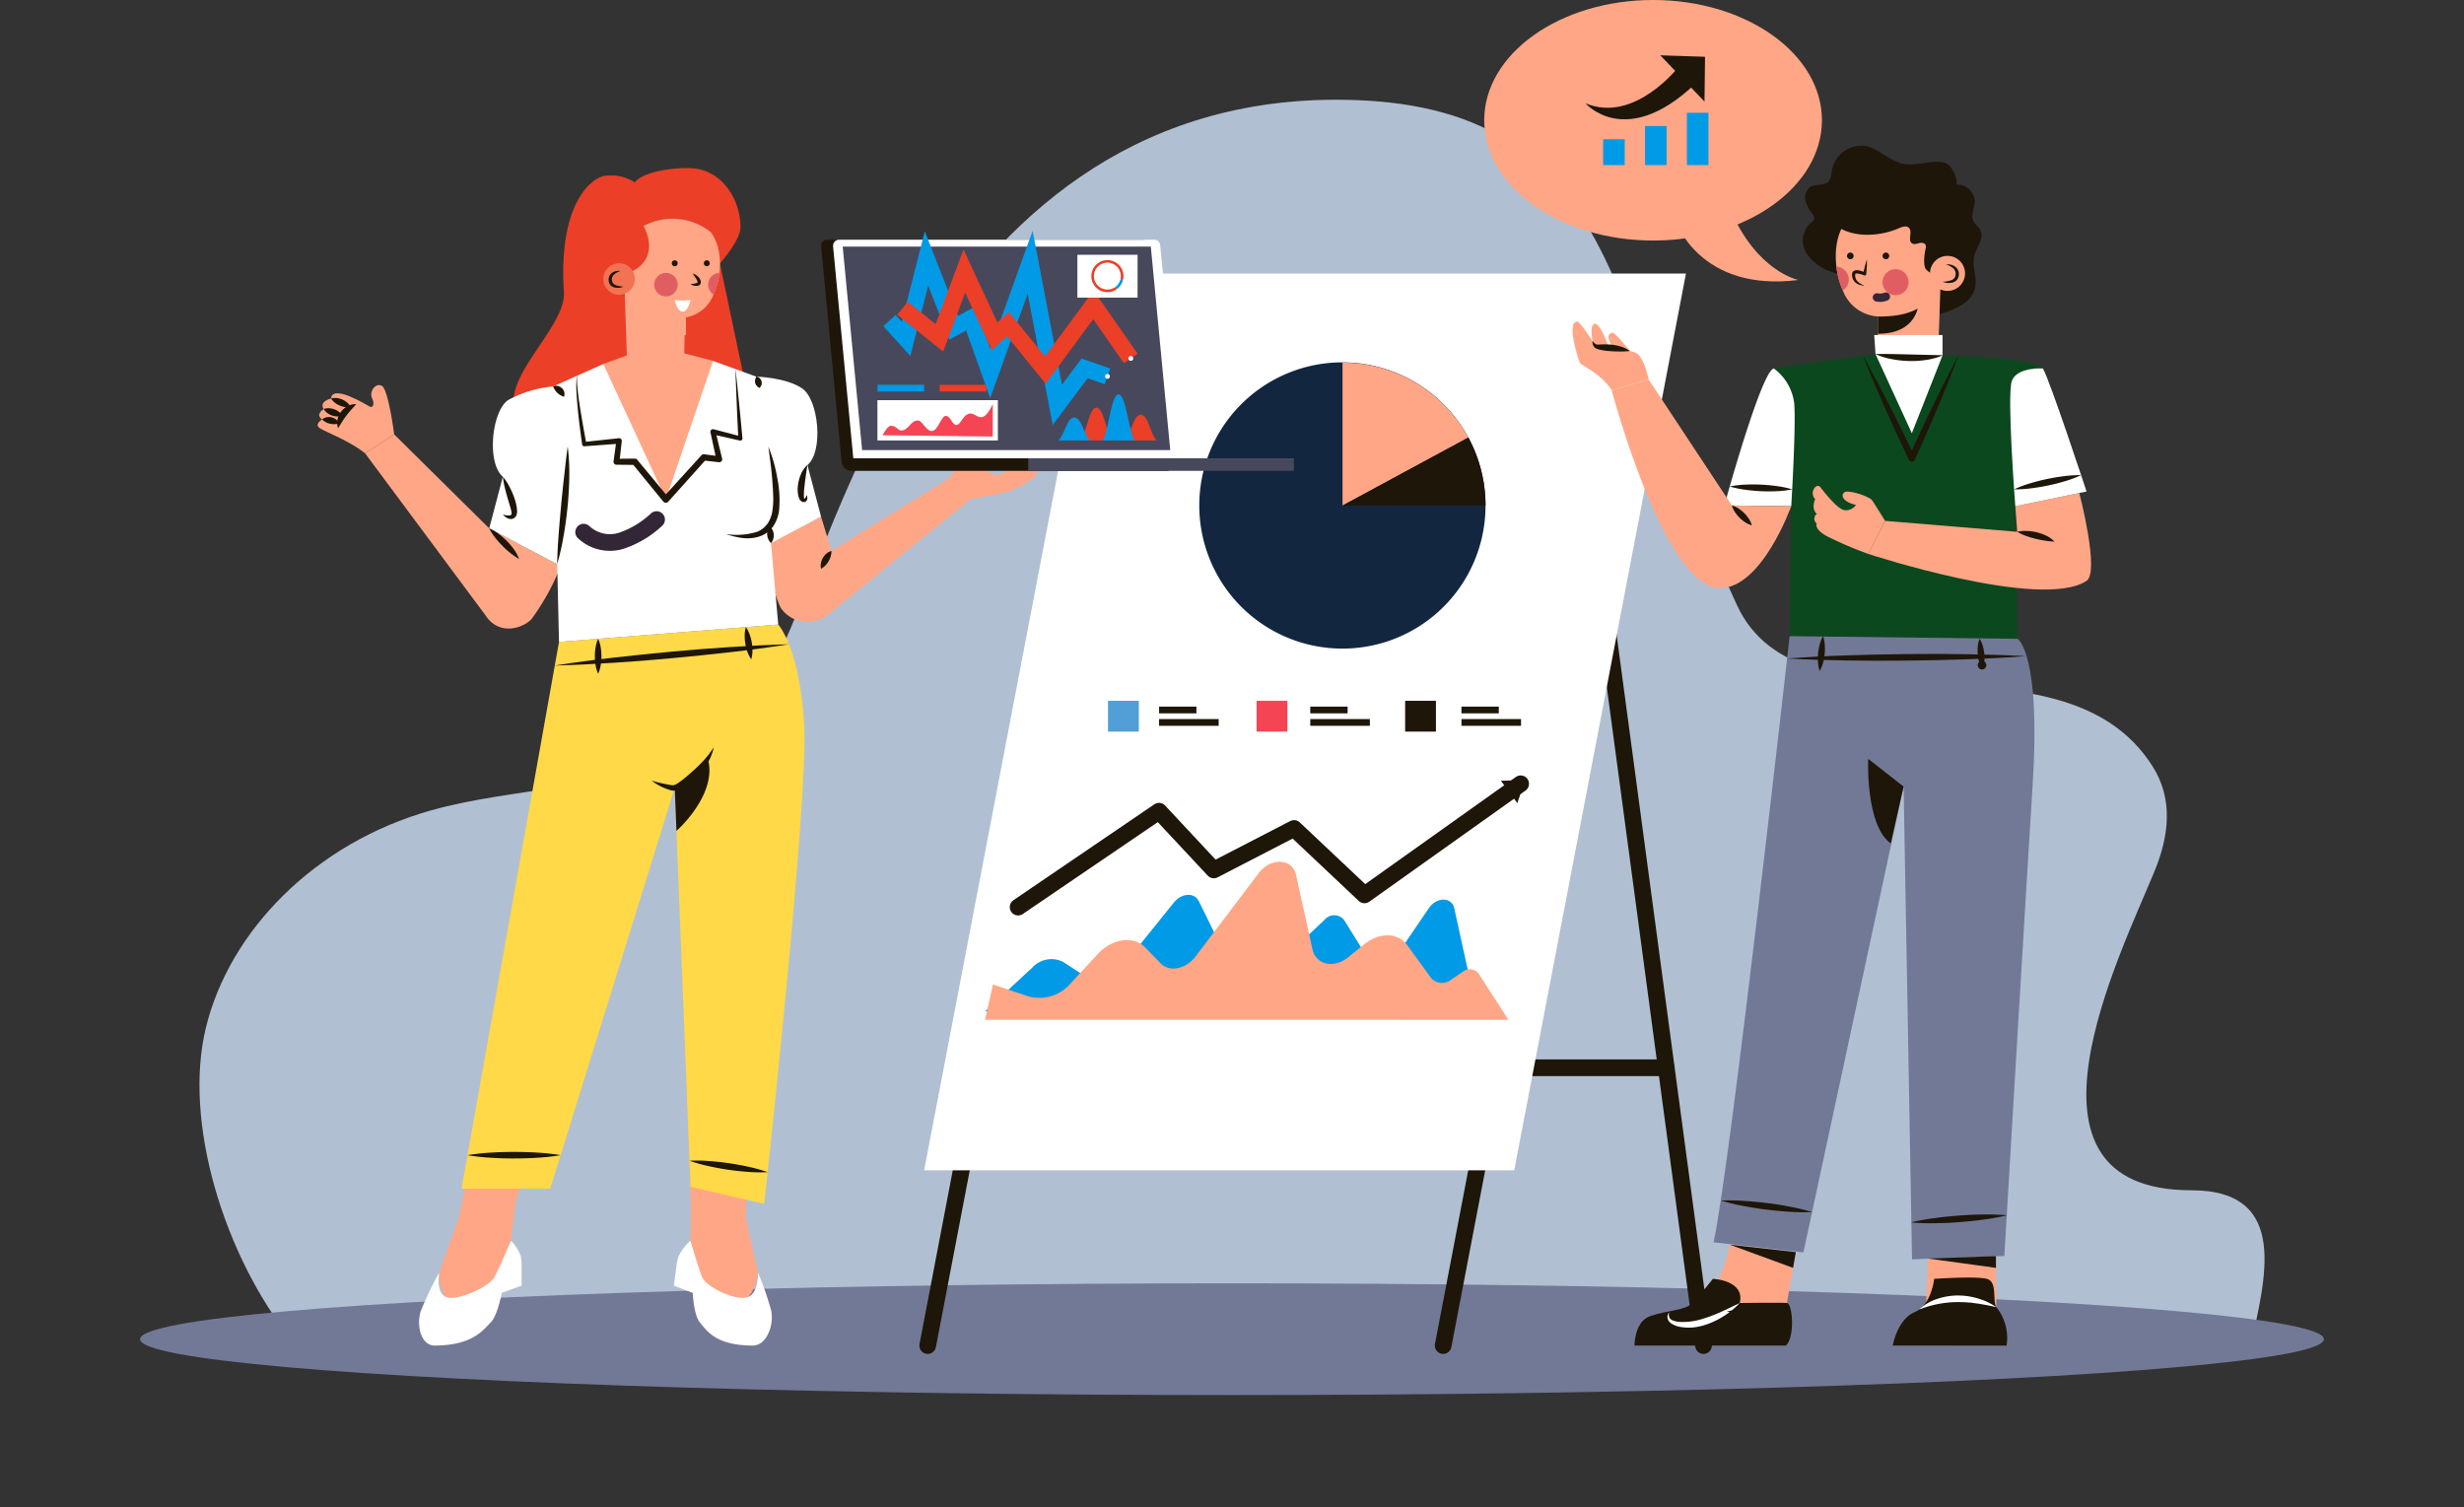 <svg xmlns="http://www.w3.org/2000/svg" width="295.5" height="180.757" viewBox="0 0 295.5 180.757">
  <rect x="0" y="0" width="295.5" height="180.757" fill="#333333" stroke="none"/>
  <g id="_12812894_5056140" data-name="12812894_5056140" transform="translate(0 -41.225)">
    <g id="BACKGROUND" transform="translate(0 221.982)">
      <path id="Trazado_697406" data-name="Trazado 697406" d="M295.5,500h0Z" transform="translate(0 -500)" fill="#ffadaa"/>
    </g>
    <g id="OBJECTS" transform="translate(16.797 41.225)">
      <path id="Trazado_696330" data-name="Trazado 696330" d="M299.6,202.367c-22.806,0-8.5-28.286-4.39-38.346,1.673-4.1,2.256-8.5-.25-12.469-10.946-17.346-42.1-2.563-49.87-19.375-15.27-33.043-12.435-60.593-48.049-60.593-49.725,0-61.309,58.1-67.318,67.2-2.713,4.107-6.021,8.125-10.822,10.8-8.692,4.849-20.369,4.4-30.4,7.22-14.015,3.937-24.175,14.5-27,25.987s2.275,27.51,10.173,37.431l235.052.766C308.332,213.351,311.588,202.367,299.6,202.367Z" transform="translate(-53.587 -59.623)" fill="#b0c0d2"/>
      <ellipse id="Elipse_7877" data-name="Elipse 7877" cx="130.953" cy="6.702" rx="130.953" ry="6.702" transform="translate(0 153.901)" fill="#727997"/>
      <g id="Grupo_958772" data-name="Grupo 958772" transform="translate(161.201)">
        <path id="Trazado_697407" data-name="Trazado 697407" d="M20.252,0C31.437,0,40.5,6.458,40.5,14.424S31.437,28.847,20.252,28.847,0,22.389,0,14.424,9.067,0,20.252,0Z" fill="#ffa686"/>
        <g id="Grupo_958771" data-name="Grupo 958771" transform="translate(12.144 6.633)">
          <g id="Grupo_958770" data-name="Grupo 958770">
            <path id="Trazado_696331" data-name="Trazado 696331" d="M508.011,60.835l-2.65-2.774,2.683.089,2.684.089-.033,2.685-.033,2.685Z" transform="translate(-496.39 -58.061)" fill="#1e1609"/>
            <path id="Trazado_696332" data-name="Trazado 696332" d="M493.8,61.438s-5.3,6.9-11.2,4.428c0,0,4.761,5.538,13.013-2.208Z" transform="translate(-482.593 -60.107)" fill="#1e1609"/>
          </g>
          <rect id="Rectángulo_342354" data-name="Rectángulo 342354" width="2.582" height="3.098" transform="translate(2.12 10.068)" fill="#019ae6"/>
          <rect id="Rectángulo_342355" data-name="Rectángulo 342355" width="2.582" height="4.684" transform="translate(7.142 8.481)" fill="#019ae6"/>
          <rect id="Rectángulo_342356" data-name="Rectángulo 342356" width="2.582" height="6.271" transform="translate(12.164 6.894)" fill="#019ae6"/>
        </g>
        <path id="Trazado_696333" data-name="Trazado 696333" d="M509.969,106.226s2.83,8.648,14.745,7.138c0,0-4.993-.971-8.178-8.5Z" transform="translate(-487.039 -79.79)" fill="#ffa686"/>
      </g>
      <g id="Grupo_958774" data-name="Grupo 958774" transform="translate(94.036 32.803)">
        <line id="Línea_203" data-name="Línea 203" x2="12.141" y2="90.544" transform="translate(81.322 38.021)" fill="none" stroke="#1e1609" stroke-linecap="round" stroke-linejoin="round" stroke-miterlimit="10" stroke-width="2"/>
        <line id="Línea_204" data-name="Línea 204" x1="18.592" y2="97.088" transform="translate(62.24 31.477)" fill="none" stroke="#1e1609" stroke-linecap="round" stroke-linejoin="round" stroke-miterlimit="10" stroke-width="2"/>
        <line id="Línea_205" data-name="Línea 205" x1="18.592" y2="97.088" transform="translate(0.424 31.477)" fill="none" stroke="#1e1609" stroke-linecap="round" stroke-linejoin="round" stroke-miterlimit="10" stroke-width="2"/>
        <line id="Línea_206" data-name="Línea 206" x2="27.154" transform="translate(61.841 95.245)" fill="none" stroke="#1e1609" stroke-linecap="round" stroke-linejoin="round" stroke-miterlimit="10" stroke-width="2"/>
        <path id="Trazado_696334" data-name="Trazado 696334" d="M352.063,232.027H281.3L301.9,124.482h70.761Z" transform="translate(-281.302 -124.482)" fill="#fff"/>
        <path id="Trazado_696335" data-name="Trazado 696335" d="M299.829,327.574l5.668-5.244a3.1,3.1,0,0,1,3.721-.667l2.526,1.647c1.351.881,3.388.321,4.688-1.29l6.043-7.493c.93-1.154,2.464-1.236,2.994-.161l5.522,11.208,9.528-8.949a1.511,1.511,0,0,1,2.366-.007l4.4,7.073,5.755-8.475c.943-1.389,2.759-1.381,3.065.013l2.706,12.344H299.829Z" transform="translate(-292.529 -239.093)" fill="#019ae6"/>
        <path id="Trazado_696336" data-name="Trazado 696336" d="M299.829,322.482l.955-4.236,4.365,1.465a4.963,4.963,0,0,0,5.018-1.678l3.165-3.422c1.749-1.89,4.308-2.25,5.711-.8l1.85,1.909c1.057,1.091,3.034.684,4.208-.865l7.521-9.925c1.475-1.947,4.061-1.842,4.507.182l1.961,8.9c.416,1.887,2.575,2.363,4.316.952l1.9-1.536c1.8-1.457,4.043-1.422,5.136.08l2.87,3.945a1.743,1.743,0,0,0,2.45.189l1.327-.891a1.345,1.345,0,0,1,1.948.2l3.552,5.533Z" transform="translate(-292.529 -232.985)" fill="#ffa686"/>
        <path id="Trazado_696337" data-name="Trazado 696337" d="M309.894,294.59l16.9-11.5,6.572,7.041,9.622-4.973,8.449,7.965L370.165,279.8" transform="translate(-298.629 -218.607)" fill="none" stroke="#1e1609" stroke-linecap="round" stroke-linejoin="round" stroke-miterlimit="10" stroke-width="2"/>
        <path id="Trazado_696338" data-name="Trazado 696338" d="M457.829,280.1l-.985-1.34,1.452-.035,1.452-.034-.467,1.375-.467,1.375Z" transform="translate(-387.68 -217.931)" fill="#1e1609"/>
        <g id="Grupo_958773" data-name="Grupo 958773" transform="translate(33.018 10.677)">
          <path id="Trazado_696339" data-name="Trazado 696339" d="M382.255,185.885a17.164,17.164,0,1,1,17.151-17.152A17.149,17.149,0,0,1,382.255,185.885Z" transform="translate(-365.103 -151.582)" fill="#12263f"/>
          <path id="Trazado_696340" data-name="Trazado 696340" d="M408.635,168.734V151.582a17.168,17.168,0,0,1,15.095,8.993Z" transform="translate(-391.483 -151.582)" fill="#ffa686"/>
          <path id="Trazado_696341" data-name="Trazado 696341" d="M425.786,182.565H408.634l15.095-8.159A17.1,17.1,0,0,1,425.786,182.565Z" transform="translate(-391.483 -165.413)" fill="#1e1609"/>
        </g>
        <rect id="Rectángulo_342357" data-name="Rectángulo 342357" width="3.694" height="3.694" transform="translate(22.05 51.242)" fill="#519fd6"/>
        <rect id="Rectángulo_342358" data-name="Rectángulo 342358" width="3.694" height="3.694" transform="translate(39.865 51.242)" fill="#f54555"/>
        <rect id="Rectángulo_342359" data-name="Rectángulo 342359" width="3.694" height="3.694" transform="translate(57.681 51.242)" fill="#1e1609"/>
        <rect id="Rectángulo_342360" data-name="Rectángulo 342360" width="4.477" height="0.81" transform="translate(28.173 51.937)" fill="#1e1609"/>
        <rect id="Rectángulo_342361" data-name="Rectángulo 342361" width="7.146" height="0.81" transform="translate(28.173 53.431)" fill="#1e1609"/>
        <rect id="Rectángulo_342362" data-name="Rectángulo 342362" width="4.477" height="0.81" transform="translate(46.304 51.937)" fill="#1e1609"/>
        <rect id="Rectángulo_342363" data-name="Rectángulo 342363" width="7.146" height="0.81" transform="translate(46.304 53.431)" fill="#1e1609"/>
        <rect id="Rectángulo_342364" data-name="Rectángulo 342364" width="4.477" height="0.81" transform="translate(64.434 51.937)" fill="#1e1609"/>
        <rect id="Rectángulo_342365" data-name="Rectángulo 342365" width="7.146" height="0.81" transform="translate(64.434 53.431)" fill="#1e1609"/>
      </g>
      <g id="Grupo_958793" data-name="Grupo 958793" transform="translate(171.796 17.457)">
        <path id="Trazado_696342" data-name="Trazado 696342" d="M586.526,423.85s-.1,2.415-.225,5.206c0,0,6.485.982,8.407.61l-.045-6.109Z" transform="translate(-543.891 -290.375)" fill="#ffa686"/>
        <path id="Trazado_696343" data-name="Trazado 696343" d="M521.749,420.086s-.3,2.856-3.108,7.476l9.953-.483,1.073-6.105Z" transform="translate(-502.89 -288.272)" fill="#ffa686"/>
        <path id="Trazado_696344" data-name="Trazado 696344" d="M490.071,142.483c-1.269.238.355,2.195.355,2.195l1.736,0S490.379,142.426,490.071,142.483Z" transform="translate(-485.283 -120.044)" fill="#ffa686"/>
        <path id="Trazado_696345" data-name="Trazado 696345" d="M559.757,167.249l.279,15.907-27.342-.317.194-15.59-8.021-.091s4.432-16.133,5.929-16.423,12.2-1.718,12.2-1.718l8.032.156s11.234.241,12.04,1.561S568.3,165.49,568.3,165.49Z" transform="translate(-506.662 -124.004)" fill="#0b481e"/>
        <path id="Trazado_696346" data-name="Trazado 696346" d="M532.888,169.892l-8.021-.091s4.432-16.133,5.929-16.423a6.1,6.1,0,0,1,2.451,4.219C533.472,160.313,532.888,169.892,532.888,169.892Z" transform="translate(-506.662 -126.646)" fill="#fff"/>
        <g id="Grupo_958775" data-name="Grupo 958775" transform="translate(18.847 40.641)">
          <path id="Trazado_696347" data-name="Trazado 696347" d="M526.5,188.924a11.64,11.64,0,0,1,1.887-.22c.627-.029,1.253-.031,1.877,0s1.247.087,1.869.173a11.468,11.468,0,0,1,1.859.393,11.51,11.51,0,0,1-1.887.221c-.627.028-1.253.031-1.877,0s-1.247-.087-1.869-.174A11.683,11.683,0,0,1,526.5,188.924Z" transform="translate(-526.497 -188.682)" fill="#1e1609"/>
        </g>
        <path id="Trazado_696348" data-name="Trazado 696348" d="M560.908,106.351c1.81.247,6.122-.863,7.495-2.132a3.336,3.336,0,0,0,.952-1.35c.448-1.34-.387-2.856-.01-4.22.269-.973,1.138-1.9.766-2.838-.2-.506-.723-.809-.922-1.316-.283-.721.182-1.518.194-2.3a2.139,2.139,0,0,0-2.156-2,3.264,3.264,0,0,0-1.122-2.461,2.282,2.282,0,0,0-1.187-.262c-1.442,0-2.9.545-4.3.2-1.554-.378-2.761-1.781-4.328-2.091a3.625,3.625,0,0,0-4.056,2.991,2.562,2.562,0,0,1-.338,1.221c-.531.669-1.632.269-2.316.759a1.587,1.587,0,0,0-.483,1.612,4.325,4.325,0,0,0,.818,1.561.9.9,0,0,1,.209.441c.027.352-.324.58-.584.8a2.859,2.859,0,0,0-.325,3.488,5.58,5.58,0,0,0,2.9,2.18,13.119,13.119,0,0,0,3.436.835c.664.069,1.366.006,2.028.1a9.424,9.424,0,0,1,4.568,1.5C562.919,103.658,561.094,105.366,560.908,106.351Z" transform="translate(-521.151 -85.532)" fill="#1e1609"/>
        <path id="Trazado_696349" data-name="Trazado 696349" d="M579.237,119.326l-.4,11.744-3.406,5.888-3.807-6.126V119.326Z" transform="translate(-534.997 -106.011)" fill="#ffa686"/>
        <path id="Trazado_696350" data-name="Trazado 696350" d="M571.623,137.4v-3.528h4.844S576.341,137.4,571.623,137.4Z" transform="translate(-534.997 -114.829)" fill="#1e1609"/>
        <path id="Trazado_696351" data-name="Trazado 696351" d="M558.782,109.249a10.953,10.953,0,0,0,.073,1.26,9.491,9.491,0,0,0,.775,2.867,4.8,4.8,0,0,0,4.4,3.117c3.535,0,7.555-1.013,7.555-7.244a6.431,6.431,0,0,0-6.4-6.458C561.649,102.791,558.782,104.811,558.782,109.249Z" transform="translate(-527.215 -95.991)" fill="#ffa686"/>
        <path id="Trazado_696352" data-name="Trazado 696352" d="M561.121,101.506a9.614,9.614,0,0,0,4.381-.8c.363-.151.825-.3,1.12-.04.517.464-.188,1.556.418,1.9.389.22.879-.186,1.307-.054.469.145.325.535.23,1.005s-.217,1.757.1,2.127c.837.963,2.54.926,2.879.4,1.4-2.186.786-6.78-.666-8.973-1.408-2.126-4.242-2.972-6.8-2.773a8.417,8.417,0,0,0-6.247,3.22C556.133,99.992,558.6,101.316,561.121,101.506Z" transform="translate(-526.304 -90.821)" fill="#1e1609"/>
        <path id="Trazado_696353" data-name="Trazado 696353" d="M587.465,121.219a2.1,2.1,0,1,0,2.1-2.1A2.1,2.1,0,0,0,587.465,121.219Z" transform="translate(-544.597 -105.888)" fill="#ffa686"/>
        <path id="Trazado_696354" data-name="Trazado 696354" d="M573.021,118.512a.4.4,0,1,0,.4-.4A.4.4,0,0,0,573.021,118.512Z" transform="translate(-535.844 -105.278)" fill="#1e1609"/>
        <path id="Trazado_696355" data-name="Trazado 696355" d="M562.194,118.512a.4.4,0,1,0,.4-.4A.4.4,0,0,0,562.194,118.512Z" transform="translate(-529.283 -105.278)" fill="#1e1609"/>
        <path id="Trazado_696356" data-name="Trazado 696356" d="M573.021,124.707a1.561,1.561,0,1,0,1.561-1.561A1.56,1.56,0,0,0,573.021,124.707Z" transform="translate(-535.844 -108.326)" fill="#e05e61"/>
        <path id="Trazado_696357" data-name="Trazado 696357" d="M558.966,122.38a9.491,9.491,0,0,0,.775,2.867,1.559,1.559,0,0,0-.775-2.867Z" transform="translate(-527.326 -107.862)" fill="#e05e61"/>
        <path id="Trazado_696358" data-name="Trazado 696358" d="M572.377,131.5a1.958,1.958,0,0,1-1.073.1" transform="translate(-534.803 -113.388)" fill="none" stroke="#332737" stroke-linecap="round" stroke-linejoin="round" stroke-miterlimit="10" stroke-width="1"/>
        <g id="Grupo_958776" data-name="Grupo 958776" transform="translate(44.373 14.247)">
          <path id="Trazado_696359" data-name="Trazado 696359" d="M591.692,121.7a1.6,1.6,0,0,1,1.085.247,1.107,1.107,0,0,1,.449,1.1.98.98,0,0,1-.288.573,1.072,1.072,0,0,1-.551.273,1.935,1.935,0,0,1-1.1-.116,3.62,3.62,0,0,0,1.018-.18.737.737,0,0,0,.535-.611.873.873,0,0,0-.253-.8A2.431,2.431,0,0,0,591.692,121.7Z" transform="translate(-591.285 -121.691)" fill="#1e1609"/>
        </g>
        <g id="Grupo_958777" data-name="Grupo 958777" transform="translate(33.516 13.637)">
          <path id="Trazado_696360" data-name="Trazado 696360" d="M565.246,123.3a1.692,1.692,0,0,1-.91-.226,1.178,1.178,0,0,1-.579-.815,1.236,1.236,0,0,1-.026-.257.432.432,0,0,1,.011-.148.378.378,0,0,1,.067-.171.486.486,0,0,1,.3-.205.982.982,0,0,1,.286-.02,2.707,2.707,0,0,1,.929.294l-.249.134a13.64,13.64,0,0,1,.436-1.736,13.629,13.629,0,0,1-.087,1.788.169.169,0,0,1-.186.151.18.18,0,0,1-.042-.009l-.022-.008a3.019,3.019,0,0,0-.807-.22c-.128-.014-.233.014-.236.043a.711.711,0,0,0-.02.311,1.018,1.018,0,0,0,.11.367,1.272,1.272,0,0,0,.256.31A2.346,2.346,0,0,0,565.246,123.3Z" transform="translate(-563.729 -120.145)" fill="#1e1609"/>
        </g>
        <path id="Trazado_696361" data-name="Trazado 696361" d="M512.1,171.951l-7.116-.082-9.972-15.094-4.447,1.258s6.267,23.751,12.988,23.751C508.6,181.784,512.1,171.951,512.1,171.951Z" transform="translate(-485.878 -128.705)" fill="#ffa686"/>
        <path id="Trazado_696362" data-name="Trazado 696362" d="M593.968,191.279l-7.676,1.582.234,3.076-15.847-1.312-2.026,3.96s20.736,6.816,26.184,3.234C596.449,200.759,593.968,191.279,593.968,191.279Z" transform="translate(-533.197 -149.615)" fill="#ffa686"/>
        <path id="Trazado_696363" data-name="Trazado 696363" d="M486.47,142.974c-.646-.556-5.033-.941-5.033-.941s-1.849-2.983-2.239-2.939c-1.275.144.1,4.342.333,4.933.131.327,2.513,1.269,3.823,3.291l4.447-1.258S487.308,143.695,486.47,142.974Z" transform="translate(-478.663 -117.991)" fill="#ffa686"/>
        <path id="Trazado_696364" data-name="Trazado 696364" d="M486.649,142.951s-1.158-3.467-1.886-3.18c-.753.3.045,3.21.045,3.21Z" transform="translate(-482.164 -118.391)" fill="#ffa686"/>
        <g id="Grupo_958778" data-name="Grupo 958778" transform="translate(2.385 23.445)">
          <path id="Trazado_696365" data-name="Trazado 696365" d="M484.726,145.038a1.313,1.313,0,0,0,.433.387c.1.058.1.027.188.034l.274-.009a9.614,9.614,0,0,1,1.214.006,5.865,5.865,0,0,1,1.228.222,3.711,3.711,0,0,1,1.148.551,9.708,9.708,0,0,1-1.241.061c-.4,0-.8-.017-1.2-.049a7.955,7.955,0,0,1-1.221-.178,2.376,2.376,0,0,1-.328-.105.718.718,0,0,1-.336-.259A.962.962,0,0,1,484.726,145.038Z" transform="translate(-484.717 -145.038)" fill="#1e1609"/>
        </g>
        <path id="Trazado_696366" data-name="Trazado 696366" d="M560.432,193.314s-1.251-2.026-1.568-2.475-2.843-1.311-3.328-.94-.1,1.177,1.4,1.494a1.43,1.43,0,0,1-1.5.611c-.89-.294-2.371-2.234-2.794-2.756s-1.362.63-.6,1.458c0,0-.528,1.119.2,1.768a.723.723,0,0,0-.011,1.16s-.38.6,1.147,1.48a45.187,45.187,0,0,0,5.041,2.161Z" transform="translate(-522.949 -148.304)" fill="#ffa686"/>
        <g id="Grupo_958779" data-name="Grupo 958779" transform="translate(19.11 43.164)">
          <path id="Trazado_696367" data-name="Trazado 696367" d="M527.165,195.085a2.841,2.841,0,0,1,.816.377,4.222,4.222,0,0,1,.659.535,4.138,4.138,0,0,1,.539.656,2.8,2.8,0,0,1,.38.815,2.819,2.819,0,0,1-.818-.377,4.133,4.133,0,0,1-.658-.536,4.23,4.23,0,0,1-.538-.656A2.855,2.855,0,0,1,527.165,195.085Z" transform="translate(-527.165 -195.085)" fill="#1e1609"/>
        </g>
        <g id="Grupo_958780" data-name="Grupo 958780" transform="translate(53.33 46.213)">
          <path id="Trazado_696368" data-name="Trazado 696368" d="M614.017,202.933a4.128,4.128,0,0,1,1.2-.105,6.06,6.06,0,0,1,1.164.168,5.518,5.518,0,0,1,1.114.4,3.261,3.261,0,0,1,.984.711,9.792,9.792,0,0,1-1.173-.121c-.375-.061-.746-.132-1.113-.224a11.173,11.173,0,0,1-1.095-.327A6.05,6.05,0,0,1,614.017,202.933Z" transform="translate(-614.017 -202.823)" fill="#1e1609"/>
        </g>
        <path id="Trazado_696369" data-name="Trazado 696369" d="M530.709,234.86s-7.122,63.673-9.119,72.689l10.773,1.208L544.377,252.9l1.011,56.693,11.071-.4s2.879-48.581,3.382-56.271c1.048-16.044-1.79-17.745-1.79-17.745Z" transform="translate(-504.677 -176.025)" fill="#727997"/>
        <path id="Trazado_696370" data-name="Trazado 696370" d="M497.521,438.477s-.045-2.835,1.857-3.526,4.208-.652,5.1-1.578,2.444-2.9,2.444-2.9,3.882.165,3.217,2.9c0,0,4.995-.072,5.661,0s1,3.992-.111,5.1C515.684,438.477,499.535,438.474,497.521,438.477Z" transform="translate(-490.091 -294.566)" fill="#1e1609"/>
        <path id="Trazado_696371" data-name="Trazado 696371" d="M576.115,438.239s.549-3.123,2.612-4,2.355-4,2.355-4,5.027-.348,6.327,0,.641,2.646,1.126,3.384a5.915,5.915,0,0,1,1.233,4.621Z" transform="translate(-537.719 -294.328)" fill="#1e1609"/>
        <g id="Grupo_958781" data-name="Grupo 958781" transform="translate(41.559 137.905)">
          <path id="Trazado_696372" data-name="Trazado 696372" d="M584.142,437.234a5.539,5.539,0,0,1,2.116-1.258,7.833,7.833,0,0,1,2.455-.431,8.416,8.416,0,0,1,2.461.349,8.632,8.632,0,0,1,1.157.429,10.372,10.372,0,0,1,1.068.607c-.411-.06-.8-.165-1.188-.239l-.586-.1-.289-.057-.293-.036c-.2-.022-.389-.047-.58-.079s-.388-.028-.581-.043a5,5,0,0,0-.579-.03c-.193,0-.386-.015-.579-.011A12.8,12.8,0,0,0,584.142,437.234Z" transform="translate(-584.142 -435.545)" fill="#fff"/>
        </g>
        <g id="Grupo_958782" data-name="Grupo 958782" transform="translate(11.381 138.807)">
          <path id="Trazado_696373" data-name="Trazado 696373" d="M516.211,437.835a9.331,9.331,0,0,1-2,1.626,9.7,9.7,0,0,1-2.377,1.073,7.235,7.235,0,0,1-1.309.242,5.693,5.693,0,0,1-1.337-.06,2.758,2.758,0,0,1-1.284-.5.96.96,0,0,1-.354-.642.919.919,0,0,1,.21-.635.938.938,0,0,0,0,.592.7.7,0,0,0,.36.367,2.878,2.878,0,0,0,1.126.209,7.57,7.57,0,0,0,2.369-.328,17.685,17.685,0,0,0,2.306-.857C514.685,438.58,515.438,438.211,516.211,437.835Z" transform="translate(-507.548 -437.835)" fill="#fff"/>
        </g>
        <g id="Grupo_958783" data-name="Grupo 958783" transform="translate(18.497 139.438)">
          <path id="Trazado_696374" data-name="Trazado 696374" d="M525.609,439.828a12.272,12.272,0,0,1,1.93-.306c.643-.058,1.287-.088,1.93-.088s1.287.029,1.93.086a12.134,12.134,0,0,1,1.93.307,12.142,12.142,0,0,1-1.93.307c-.643.057-1.287.089-1.93.086s-1.287-.03-1.93-.087A12.273,12.273,0,0,1,525.609,439.828Z" transform="translate(-525.609 -439.435)" fill="#1e1609"/>
        </g>
        <path id="Trazado_696375" data-name="Trazado 696375" d="M526.53,420.086l7.586,2.778.332-1.89Z" transform="translate(-507.67 -288.272)" fill="#1e1609"/>
        <path id="Trazado_696376" data-name="Trazado 696376" d="M586.873,423.85l8.147,1.118-.01-1.411Z" transform="translate(-544.238 -290.375)" fill="#1e1609"/>
        <g id="Grupo_958784" data-name="Grupo 958784" transform="translate(40.575 128.191)">
          <path id="Trazado_696377" data-name="Trazado 696377" d="M581.644,411.842a26.918,26.918,0,0,1,2.857-.519c.955-.134,1.914-.222,2.873-.3s1.921-.119,2.886-.128a26.5,26.5,0,0,1,2.9.093,26.6,26.6,0,0,1-2.857.521c-.955.134-1.914.222-2.873.3s-1.921.118-2.886.126A26.884,26.884,0,0,1,581.644,411.842Z" transform="translate(-581.644 -410.89)" fill="#1e1609"/>
        </g>
        <g id="Grupo_958785" data-name="Grupo 958785" transform="translate(17.785 126.497)">
          <path id="Trazado_696378" data-name="Trazado 696378" d="M523.8,406.614a24.617,24.617,0,0,1,2.773.041c.92.053,1.833.151,2.746.258s1.82.254,2.724.431a24.289,24.289,0,0,1,2.7.65,24.363,24.363,0,0,1-2.773-.04c-.92-.053-1.833-.151-2.746-.26s-1.82-.255-2.724-.432A24.538,24.538,0,0,1,523.8,406.614Z" transform="translate(-523.801 -406.591)" fill="#1e1609"/>
        </g>
        <path id="Trazado_696379" data-name="Trazado 696379" d="M572.875,275.534l-4.246-3.323s-.366,7.9,2.7,10.144Z" transform="translate(-533.174 -198.66)" fill="#1e1609"/>
        <g id="Grupo_958786" data-name="Grupo 958786" transform="translate(25.72 60.968)">
          <path id="Trazado_696380" data-name="Trazado 696380" d="M543.943,240.823q3.58-.264,7.161-.377c2.387-.087,4.775-.127,7.163-.158s4.776-.024,7.165.015,4.778.107,7.167.236q-3.58.265-7.161.378c-2.387.086-4.775.127-7.163.157s-4.776.023-7.165-.017S546.333,240.952,543.943,240.823Z" transform="translate(-543.943 -240.274)" fill="#1e1609"/>
        </g>
        <g id="Grupo_958787" data-name="Grupo 958787" transform="translate(29.417 58.834)">
          <path id="Trazado_696381" data-name="Trazado 696381" d="M553.951,234.856a4.139,4.139,0,0,1,.206,1.074,6.51,6.51,0,0,1-.016,1.053,6.331,6.331,0,0,1-.185,1.037,4.059,4.059,0,0,1-.409,1.015,4.061,4.061,0,0,1-.207-1.075,6.388,6.388,0,0,1,.017-1.053,6.473,6.473,0,0,1,.186-1.037A4.125,4.125,0,0,1,553.951,234.856Z" transform="translate(-553.325 -234.856)" fill="#1e1609"/>
        </g>
        <g id="Grupo_958788" data-name="Grupo 958788" transform="translate(48.573 59.152)">
          <path id="Trazado_696382" data-name="Trazado 696382" d="M602.188,235.665a3.3,3.3,0,0,1,.392.89,5.02,5.02,0,0,1,.17.91,4.913,4.913,0,0,1,0,.926.513.513,0,1,1-.617.057,4.913,4.913,0,0,1-.169-.91,4.981,4.981,0,0,1,0-.926A3.266,3.266,0,0,1,602.188,235.665Z" transform="translate(-601.944 -235.665)" fill="#1e1609"/>
        </g>
        <path id="Trazado_696383" data-name="Trazado 696383" d="M621.027,168.12l-8.544,1.76s-1.023-13.277-.42-15,3.73-1.516,3.73-1.516C616.6,154.682,621.027,168.12,621.027,168.12Z" transform="translate(-559.388 -126.634)" fill="#fff"/>
        <g id="Grupo_958789" data-name="Grupo 958789" transform="translate(34.844 25.232)">
          <path id="Trazado_696384" data-name="Trazado 696384" d="M567.1,149.6c.568.983,1.089,1.987,1.635,2.98.529,1,1.054,2,1.565,3.014,1.031,2.015,2.02,4.05,3,6.089l-.714.007c.934-2.042,1.876-4.082,2.86-6.1.487-1.012.989-2.018,1.494-3.022.523-1,1.021-2,1.566-2.989-.383,1.059-.811,2.1-1.215,3.148-.422,1.042-.847,2.082-1.286,3.116-.87,2.072-1.782,4.124-2.7,6.174a.394.394,0,0,1-.715.007c-.967-2.046-1.927-4.095-2.845-6.164-.463-1.032-.913-2.072-1.359-3.113C567.957,151.692,567.5,150.655,567.1,149.6Z" transform="translate(-567.098 -149.573)" fill="#1e1609"/>
        </g>
        <g id="Grupo_958791" data-name="Grupo 958791" transform="translate(36.175 22.723)">
          <path id="Trazado_696385" data-name="Trazado 696385" d="M570.635,145.492l-.158-2.288h8.191v2.448Z" transform="translate(-570.477 -143.204)" fill="#fff"/>
          <path id="Trazado_696386" data-name="Trazado 696386" d="M570.878,149.012l4.357,9.486,3.676-9.326Z" transform="translate(-570.72 -146.724)" fill="#fff"/>
          <g id="Grupo_958790" data-name="Grupo 958790" transform="translate(0.158 2.27)">
            <path id="Trazado_696387" data-name="Trazado 696387" d="M570.878,148.984c.691-.027,1.36-.019,2.028-.006l1.992.043,1.988.05c.667.023,1.331.016,2.024.072a7.873,7.873,0,0,1-1.985.542,11.354,11.354,0,0,1-2.048.123,12.353,12.353,0,0,1-2.036-.221A8.385,8.385,0,0,1,570.878,148.984Z" transform="translate(-570.878 -148.966)" fill="#1e1609"/>
          </g>
        </g>
        <g id="Grupo_958792" data-name="Grupo 958792" transform="translate(52.95 39.524)">
          <path id="Trazado_696388" data-name="Trazado 696388" d="M613.054,187.551a13.853,13.853,0,0,1,1.946-.725q.987-.3,1.992-.511c.669-.144,1.346-.255,2.027-.34a13.7,13.7,0,0,1,2.073-.124,13.689,13.689,0,0,1-1.946.726c-.658.2-1.321.37-1.992.509s-1.346.254-2.028.339A13.807,13.807,0,0,1,613.054,187.551Z" transform="translate(-613.054 -185.848)" fill="#1e1609"/>
        </g>
      </g>
      <g id="Grupo_958818" data-name="Grupo 958818" transform="translate(21.298 20.164)">
        <path id="Trazado_696389" data-name="Trazado 696389" d="M181.064,103.832s2.466-2.736,2.466-4.348c0-3.461-2.286-6.687-5.464-7.033-1.937-.21-6.117.235-7.2,1.661a5.317,5.317,0,0,0-3.784-.755c-1.828.529-5.375,3.776-4.728,13.894.3,4.757-9.6,11.738-4.647,15.874l26.811-2.9Z" transform="translate(-132.823 -92.403)" fill="#eb3f27"/>
        <path id="Trazado_696390" data-name="Trazado 696390" d="M125.561,195.131,111.124,175.71l3.487-2.274,11.4,11.275,8.57,4.513a27.892,27.892,0,0,1-3.474,6.334C130.191,196.621,127.215,197.709,125.561,195.131Z" transform="translate(-105.436 -141.509)" fill="#ffa686"/>
        <path id="Trazado_696391" data-name="Trazado 696391" d="M240.122,203.04l17.266-13.99-2.241-2.7-14.432,8.9-1.247-4.111-6.8,3.484s.738,5,1.972,7.464A3.913,3.913,0,0,0,240.122,203.04Z" transform="translate(-179.091 -149.337)" fill="#ffa686"/>
        <path id="Trazado_696392" data-name="Trazado 696392" d="M105.862,164.339s-.676-5.323-1.453-5.8-1.565.7-1.21,1.44.125,1.239-.288,1.018-4.465-2.726-4.618-.95c0,0-1.479.317-.883,1.258,0,0-1.075.624-.182,1.248,0,0-1.027.586-.249,1.066s3.651,1.559,5.4,3Z" transform="translate(-96.686 -132.412)" fill="#ffa686"/>
        <g id="Grupo_958794" data-name="Grupo 958794" transform="translate(1.606 27.564)">
          <path id="Trazado_696393" data-name="Trazado 696393" d="M100.763,162.43a1.745,1.745,0,0,1,.709-.055,2.294,2.294,0,0,1,.629.168,2.208,2.208,0,0,1,.559.341,1.572,1.572,0,0,1,.439.567,2.193,2.193,0,0,1-.7-.006,2.637,2.637,0,0,1-1.156-.5A1.968,1.968,0,0,1,100.763,162.43Z" transform="translate(-100.763 -162.362)" fill="#1e1609"/>
        </g>
        <g id="Grupo_958795" data-name="Grupo 958795" transform="translate(0.723 28.794)">
          <path id="Trazado_696394" data-name="Trazado 696394" d="M98.521,165.579a1.62,1.62,0,0,1,.658-.094,2.138,2.138,0,0,1,.591.119,2.084,2.084,0,0,1,.533.279,1.591,1.591,0,0,1,.45.489,1.709,1.709,0,0,1-.666.093,2.065,2.065,0,0,1-.583-.117,2.093,2.093,0,0,1-.526-.277A1.721,1.721,0,0,1,98.521,165.579Z" transform="translate(-98.521 -165.484)" fill="#1e1609"/>
        </g>
        <g id="Grupo_958796" data-name="Grupo 958796" transform="translate(0.541 29.85)">
          <path id="Trazado_696395" data-name="Trazado 696395" d="M98.059,168.453a1.167,1.167,0,0,1,.557-.264,1.409,1.409,0,0,1,.56.009,1.355,1.355,0,0,1,.522.238.947.947,0,0,1,.358.521,3.224,3.224,0,0,1-.573.06,2.064,2.064,0,0,1-.944-.216A1.833,1.833,0,0,1,98.059,168.453Z" transform="translate(-98.059 -168.165)" fill="#1e1609"/>
        </g>
        <g id="Grupo_958797" data-name="Grupo 958797" transform="translate(2.335 28.301)">
          <path id="Trazado_696396" data-name="Trazado 696396" d="M104.9,164.241c-.462.519-.844.916-1.179,1.368-.167.223-.333.447-.485.7-.169.244-.307.512-.519.8a2.139,2.139,0,0,1,.378-1.979,2.36,2.36,0,0,1,.8-.673A1.8,1.8,0,0,1,104.9,164.241Z" transform="translate(-102.611 -164.232)" fill="#1e1609"/>
        </g>
        <path id="Trazado_696397" data-name="Trazado 696397" d="M215.192,329.061s-1.182-5.178-1.436-6.445S217,264.391,217,264.391H205.108s2.024,54.824,2.04,56.27c.028,2.55-.056,4.6-.056,4.6s.967,5.23,2.877,6.974S214.766,332.865,215.192,329.061Z" transform="translate(-162.39 -196.628)" fill="#ffa686"/>
        <path id="Trazado_696398" data-name="Trazado 696398" d="M215.192,422.678s.142,2.5-1.268,2.972-4.954-1.229-5.43-2.418-1.4-4.359-1.4-4.359a6.264,6.264,0,0,0-1.441,1.9l-.174.713-.368,2.774,2.262.872s.117,2.695.874,3.566,1.8,2.75,6.345,2.747c1.587,0,2.518-2.311,2.206-4.133A38.192,38.192,0,0,0,215.192,422.678Z" transform="translate(-162.39 -290.244)" fill="#fff"/>
        <path id="Trazado_696399" data-name="Trazado 696399" d="M133.689,329.061s1.87-5.178,2.293-6.445,12.126-58.225,12.126-58.225l13.631,2.7s-18.681,52.126-18.888,53.572c-.366,2.55-.555,4.6-.555,4.6s-1.662,5.23-3.8,6.974S133.61,332.865,133.689,329.061Z" transform="translate(-119.109 -196.628)" fill="#ffa686"/>
        <path id="Trazado_696400" data-name="Trazado 696400" d="M181.841,273.059l-13.025-.617.58-8.051,13.63,2.7Z" transform="translate(-140.397 -196.628)" fill="#1e1609"/>
        <path id="Trazado_696401" data-name="Trazado 696401" d="M176.776,300.8l-8.836-2.024-1.9-47.87-14.933,48.083H140.47l11.694-65.584,26.292-2.08s2.581,2.789,3.111,12.025S176.776,300.8,176.776,300.8Z" transform="translate(-123.219 -176.593)" fill="#ffd947"/>
        <path id="Trazado_696402" data-name="Trazado 696402" d="M209.341,272.121a11.2,11.2,0,0,1-3.97,3.509l.205,5.17C205.5,280.876,210.564,276.461,209.341,272.121Z" transform="translate(-162.549 -201.312)" fill="#1e1609"/>
        <g id="Grupo_958798" data-name="Grupo 958798" transform="translate(33.246 56.446)">
          <path id="Trazado_696403" data-name="Trazado 696403" d="M181.461,235.666a4.109,4.109,0,0,1,.309,1.047,6.429,6.429,0,0,1,.085,1.047,6.34,6.34,0,0,1-.084,1.047,4.048,4.048,0,0,1-.31,1.047,4.047,4.047,0,0,1-.31-1.047,6.342,6.342,0,0,1-.084-1.047,6.429,6.429,0,0,1,.085-1.047A4.074,4.074,0,0,1,181.461,235.666Z" transform="translate(-181.068 -235.666)" fill="#1e1609"/>
        </g>
        <g id="Grupo_958799" data-name="Grupo 958799" transform="translate(51.207 55.045)">
          <path id="Trazado_696404" data-name="Trazado 696404" d="M226.8,232.111a3.642,3.642,0,0,1,.466.913,5.6,5.6,0,0,1,.245.949,5.527,5.527,0,0,1,.078.977,3.6,3.6,0,0,1-.144,1.015,3.594,3.594,0,0,1-.467-.912,5.529,5.529,0,0,1-.244-.95,5.637,5.637,0,0,1-.077-.978A3.644,3.644,0,0,1,226.8,232.111Z" transform="translate(-226.652 -232.111)" fill="#1e1609"/>
        </g>
        <g id="Grupo_958800" data-name="Grupo 958800" transform="translate(28.419 57.101)">
          <path id="Trazado_696405" data-name="Trazado 696405" d="M168.816,239.883q3.492-.547,7-.943c2.336-.275,4.676-.5,7.017-.725s4.685-.4,7.033-.552,4.7-.272,7.053-.332q-3.492.548-7,.944c-2.336.275-4.676.5-7.018.724s-4.686.4-7.033.551S171.171,239.822,168.816,239.883Z" transform="translate(-168.816 -237.33)" fill="#1e1609"/>
        </g>
        <path id="Trazado_696406" data-name="Trazado 696406" d="M129.977,422.677s-.474,2.5.873,2.972,5.117-1.229,5.752-2.418,1.981-4.359,1.981-4.359a5.206,5.206,0,0,1,1.189,1.9l.079.713v2.774l-2.377.872s-.476,2.695-1.347,3.566-2.166,2.75-6.71,2.747c-1.587,0-2.212-2.311-1.657-4.133A43.889,43.889,0,0,1,129.977,422.677Z" transform="translate(-115.396 -290.244)" fill="#fff"/>
        <g id="Grupo_958801" data-name="Grupo 958801" transform="translate(40.061 69.458)">
          <path id="Trazado_696407" data-name="Trazado 696407" d="M198.365,272.691a19.844,19.844,0,0,0,2.348.533.86.86,0,0,0,.446-.04,3.046,3.046,0,0,0,.455-.269c.316-.218.626-.466.931-.716.606-.512,1.2-1.049,1.753-1.621a10.582,10.582,0,0,0,1.5-1.888,5.257,5.257,0,0,1-1.028,2.283,10.391,10.391,0,0,1-1.721,1.832,8.4,8.4,0,0,1-1.039.741,3.505,3.505,0,0,1-.632.292,1.332,1.332,0,0,1-.765-.009A6.688,6.688,0,0,1,198.365,272.691Z" transform="translate(-198.365 -268.691)" fill="#1e1609"/>
        </g>
        <path id="Trazado_696408" data-name="Trazado 696408" d="M168.357,154.139l.706,30.636,26.292-2.08-2.642-29.734-5.174-1.887-13.159.374Z" transform="translate(-140.119 -127.958)" fill="#fff"/>
        <path id="Trazado_696409" data-name="Trazado 696409" d="M186.069,120.111l.395,11.538-2.821,1.036,7.5,16.222,5.661-16.6-3.453-.9.2-11.3Z" transform="translate(-149.382 -109.194)" fill="#ffa686"/>
        <path id="Trazado_696410" data-name="Trazado 696410" d="M201.469,137.873v-3.466H196.71S196.833,137.873,201.469,137.873Z" transform="translate(-157.301 -117.857)" fill="#ffa686"/>
        <path id="Trazado_696411" data-name="Trazado 696411" d="M201.353,112.45a9.872,9.872,0,0,1-.066,1.137,8.573,8.573,0,0,1-.7,2.587,4.33,4.33,0,0,1-3.973,2.812c-3.189,0-6.817-.913-6.817-6.536a5.8,5.8,0,0,1,5.778-5.826C198.766,106.624,201.353,108.446,201.353,112.45Z" transform="translate(-153.113 -101.021)" fill="#ffa686"/>
        <path id="Trazado_696412" data-name="Trazado 696412" d="M197,103.4a7.38,7.38,0,0,0-8.058-.733s2.654,4.471-2.7,5.949a5.581,5.581,0,0,1-.63-7.5C187.892,97.862,196.577,95.022,197,103.4Z" transform="translate(-149.858 -95.73)" fill="#eb3f27"/>
        <circle id="Elipse_7879" data-name="Elipse 7879" cx="1.892" cy="1.892" r="1.892" transform="translate(34.261 11.408)" fill="#f17353"/>
        <circle id="Elipse_7880" data-name="Elipse 7880" cx="0.357" cy="0.357" r="0.357" transform="translate(42.464 11.051)" fill="#1e1609"/>
        <path id="Trazado_696413" data-name="Trazado 696413" d="M214.947,120.807a.357.357,0,1,1-.357-.357A.357.357,0,0,1,214.947,120.807Z" transform="translate(-167.919 -109.399)" fill="#1e1609"/>
        <g id="Grupo_958802" data-name="Grupo 958802" transform="translate(44.72 12.627)">
          <path id="Trazado_696414" data-name="Trazado 696414" d="M210.449,124.451a1.648,1.648,0,0,1,.576.335,1.126,1.126,0,0,1,.394.611.49.49,0,0,1-.017.248.393.393,0,0,1-.176.218.706.706,0,0,1-.393.082,1.345,1.345,0,0,1-.644-.2c.221-.042.433-.065.619-.108a.531.531,0,0,0,.212-.086c.014-.017.02-.018.016-.026a.145.145,0,0,0-.005-.065,1.472,1.472,0,0,0-.236-.473C210.684,124.819,210.562,124.647,210.449,124.451Z" transform="translate(-210.189 -124.451)" fill="#1e1609"/>
        </g>
        <path id="Trazado_696415" data-name="Trazado 696415" d="M201.946,125.7a1.408,1.408,0,1,1-1.408-1.408A1.408,1.408,0,0,1,201.946,125.7Z" transform="translate(-158.767 -111.728)" fill="#e05e61"/>
        <path id="Trazado_696416" data-name="Trazado 696416" d="M216.893,124.3a8.574,8.574,0,0,1-.7,2.587,1.406,1.406,0,0,1,.7-2.587Z" transform="translate(-168.718 -111.731)" fill="#e05e61"/>
        <path id="Trazado_696417" data-name="Trazado 696417" d="M207.269,132.524a6.624,6.624,0,0,1-1.9,0s.27,1.391.95,1.391S207.269,132.524,207.269,132.524Z" transform="translate(-162.549 -116.716)" fill="#fff"/>
        <g id="Grupo_958803" data-name="Grupo 958803" transform="translate(34.899 12.317)">
          <path id="Trazado_696418" data-name="Trazado 696418" d="M186.683,123.679a2.261,2.261,0,0,0-.8.449.777.777,0,0,0-.219.712.651.651,0,0,0,.468.54,3.41,3.41,0,0,0,.914.177,1.707,1.707,0,0,1-1,.119.976.976,0,0,1-.506-.248.9.9,0,0,1-.266-.527,1.011,1.011,0,0,1,.415-1.009A1.417,1.417,0,0,1,186.683,123.679Z" transform="translate(-185.264 -123.664)" fill="#1e1609"/>
        </g>
        <path id="Trazado_696419" data-name="Trazado 696419" d="M299.155,183.721c.847-1.206,1-2.055.444-2.094a37.2,37.2,0,0,0-4.741,1.71s-3.708-1.413-4.182-1.259a3.306,3.306,0,0,0-1.467,1.454l2.443,2.653s4.4-.806,4.685-.952A23.68,23.68,0,0,0,299.155,183.721Z" transform="translate(-213.355 -146.472)" fill="#ffa686"/>
        <g id="Grupo_958804" data-name="Grupo 958804" transform="translate(31.027 24.022)">
          <path id="Trazado_696420" data-name="Trazado 696420" d="M175.633,154.128a.833.833,0,0,0-.121.495q-.006.261.011.522c.022.348.056.7.094,1.043.079.694.18,1.385.29,2.076q.337,2.069.726,4.129l-.267-.205,4.167-.448a.315.315,0,0,1,.347.279.323.323,0,0,1,0,.067v.011l-.283,2.5-.346-.391,2.2-.021a.36.36,0,0,1,.281.13l0,.005,3.732,4.5-.595-.014,4.572-5.026,0,0a.365.365,0,0,1,.314-.115l1.86.244-.383.425-.714-3.3,0-.009a.305.305,0,0,1,.234-.362.312.312,0,0,1,.142,0l3.273.859-.308.259c-.071-1.4-.139-2.794-.191-4.194s-.119-2.8-.156-4.2c.162,1.389.3,2.783.44,4.178s.277,2.79.4,4.188a.245.245,0,0,1-.221.266.238.238,0,0,1-.075,0l-.011,0-3.3-.745.373-.368.8,3.285a.347.347,0,0,1-.374.427h-.009l-1.864-.209.317-.119-4.535,5.06a.391.391,0,0,1-.553.03.4.4,0,0,1-.042-.044l-3.7-4.529.285.134-2.2-.021h-.007a.345.345,0,0,1-.342-.348.388.388,0,0,1,0-.043l.34-2.488.346.358-4.18.307h-.01a.242.242,0,0,1-.257-.206c-.2-1.39-.385-2.779-.518-4.177-.068-.7-.128-1.4-.165-2.1-.019-.351-.03-.7-.022-1.054,0-.176.013-.352.031-.527A.847.847,0,0,1,175.633,154.128Z" transform="translate(-175.436 -153.372)" fill="#1e1609"/>
        </g>
        <path id="Trazado_696421" data-name="Trazado 696421" d="M156.575,158.852a13.738,13.738,0,0,0-5.4,1.638c-1.963,1.338-2.593,7.524-.629,9.185l-1.636,6.2,8.57,4.513S158.8,161.162,156.575,158.852Z" transform="translate(-128.336 -132.671)" fill="#fff"/>
        <path id="Trazado_696422" data-name="Trazado 696422" d="M228.261,155.865s3.553.08,5.516,1.417,2.593,7.524.629,9.185l1.636,6.2-8.57,4.513S226.038,158.175,228.261,155.865Z" transform="translate(-175.667 -130.861)" fill="#fff"/>
        <path id="Trazado_696423" data-name="Trazado 696423" d="M177.646,200.877a4.612,4.612,0,0,0,4.51,1.038,11.545,11.545,0,0,0,4.241-2.545" transform="translate(-145.748 -157.225)" fill="none" stroke="#332737" stroke-linecap="round" stroke-linejoin="round" stroke-miterlimit="10" stroke-width="2"/>
        <g id="Grupo_958805" data-name="Grupo 958805" transform="translate(48.967 33.396)">
          <path id="Trazado_696424" data-name="Trazado 696424" d="M220.967,187.659a8.577,8.577,0,0,0,3.7-.264,2.8,2.8,0,0,0,1.322-1.046,3.791,3.791,0,0,0,.568-1.633,9.521,9.521,0,0,0,.066-1.842c-.019-.633-.07-1.265-.118-1.9-.107-1.267-.277-2.53-.457-3.811a17.643,17.643,0,0,1,1.067,3.731,13.526,13.526,0,0,1,.221,3.933,4.4,4.4,0,0,1-.739,1.95,3.274,3.274,0,0,1-1.728,1.2,4.835,4.835,0,0,1-2.009.138A10.771,10.771,0,0,1,220.967,187.659Z" transform="translate(-220.967 -177.165)" fill="#1e1609"/>
        </g>
        <g id="Grupo_958806" data-name="Grupo 958806" transform="translate(53.906 42.937)">
          <path id="Trazado_696425" data-name="Trazado 696425" d="M233.967,203.41a1.5,1.5,0,0,1-.333-.49,1.665,1.665,0,0,1-.123-.493,1.642,1.642,0,0,1,.033-.507,1.464,1.464,0,0,1,.242-.541,1.271,1.271,0,0,1,.373.47,1.479,1.479,0,0,1,.136.508,1.525,1.525,0,0,1-.045.524A1.28,1.28,0,0,1,233.967,203.41Z" transform="translate(-233.505 -201.379)" fill="#1e1609"/>
        </g>
        <g id="Grupo_958807" data-name="Grupo 958807" transform="translate(22.214 37.005)">
          <path id="Trazado_696426" data-name="Trazado 696426" d="M153.066,186.324a6.94,6.94,0,0,1,.869,1.356,9.18,9.18,0,0,1,.6,1.484,5.813,5.813,0,0,1,.188.8c.024.135.033.284.044.429a1.3,1.3,0,0,1-.067.523.749.749,0,0,1-.411.433.816.816,0,0,1-.531.006,1.54,1.54,0,0,1-.693-.492,2.393,2.393,0,0,0,.75.11.354.354,0,0,0,.238-.083.255.255,0,0,0,.063-.166l-.036-.258c-.027-.115-.048-.227-.087-.348-.063-.236-.137-.481-.212-.725-.149-.489-.292-.988-.42-1.5A10.42,10.42,0,0,1,153.066,186.324Z" transform="translate(-153.066 -186.324)" fill="#1e1609"/>
        </g>
        <g id="Grupo_958808" data-name="Grupo 958808" transform="translate(28.238 26.101)">
          <path id="Trazado_696427" data-name="Trazado 696427" d="M168.357,158.729a.859.859,0,0,1,.576-.054,1.056,1.056,0,0,1,.47.255.912.912,0,0,1,.249,1.043,3.185,3.185,0,0,1-.472-.231,2.012,2.012,0,0,1-.315-.236,1.887,1.887,0,0,1-.26-.308A2.514,2.514,0,0,1,168.357,158.729Z" transform="translate(-168.357 -158.649)" fill="#1e1609"/>
        </g>
        <g id="Grupo_958809" data-name="Grupo 958809" transform="translate(28.73 33.396)">
          <path id="Trazado_696428" data-name="Trazado 696428" d="M169.6,191.264c.017-1.191.088-2.37.175-3.546s.193-2.349.3-3.52.228-2.341.364-3.511.254-2.341.423-3.521a25.176,25.176,0,0,1,.191,3.557c-.011,1.187-.088,2.37-.193,3.55-.123,1.178-.269,2.353-.476,3.52A30.719,30.719,0,0,1,169.6,191.264Z" transform="translate(-169.605 -177.165)" fill="#1e1609"/>
        </g>
        <g id="Grupo_958810" data-name="Grupo 958810" transform="translate(52.449 25.004)">
          <path id="Trazado_696429" data-name="Trazado 696429" d="M229.951,155.865a.71.71,0,0,1,.441.21.778.778,0,0,1,.2.35.766.766,0,0,1,0,.4.808.808,0,0,1-.262.4,1.216,1.216,0,0,1-.349-.3.8.8,0,0,1-.163-.626A1.762,1.762,0,0,1,229.951,155.865Z" transform="translate(-229.806 -155.865)" fill="#1e1609"/>
        </g>
        <g id="Grupo_958811" data-name="Grupo 958811" transform="translate(57.577 35.607)">
          <path id="Trazado_696430" data-name="Trazado 696430" d="M243.985,182.775c-.079.462-.141.881-.2,1.307s-.11.842-.156,1.258a8.008,8.008,0,0,0-.069,1.2.989.989,0,0,0,.012.115c0,.03.013.067.005.065s.02.045.025.055-.005.021,0,.035c.025.029.106-.052.158-.136a2.065,2.065,0,0,0,.153-.3,1.065,1.065,0,0,1,.058.356.51.51,0,0,1-.179.414.412.412,0,0,1-.314.064.5.5,0,0,1-.255-.111.622.622,0,0,1-.175-.208.952.952,0,0,1-.092-.2,3.34,3.34,0,0,1-.115-1.437,4.876,4.876,0,0,1,.344-1.338A2.968,2.968,0,0,1,243.985,182.775Z" transform="translate(-242.822 -182.775)" fill="#1e1609"/>
        </g>
        <path id="Trazado_696431" data-name="Trazado 696431" d="M170.15,236.609" transform="translate(-141.205 -179.792)" fill="#eb3f27"/>
        <g id="Grupo_958812" data-name="Grupo 958812" transform="translate(44.596 119.017)">
          <path id="Trazado_696432" data-name="Trazado 696432" d="M209.873,394.5a18.247,18.247,0,0,1,2.387.039q1.184.086,2.356.256c.781.112,1.558.257,2.331.428a18.042,18.042,0,0,1,2.3.647,18.054,18.054,0,0,1-2.388-.038c-.789-.058-1.575-.141-2.356-.257s-1.558-.258-2.331-.429A18.222,18.222,0,0,1,209.873,394.5Z" transform="translate(-209.873 -394.477)" fill="#1e1609"/>
        </g>
        <g id="Grupo_958813" data-name="Grupo 958813" transform="translate(17.969 117.978)">
          <path id="Trazado_696433" data-name="Trazado 696433" d="M142.294,392.233a25.186,25.186,0,0,1,2.793-.306c.931-.063,1.862-.08,2.793-.087.931.007,1.862.024,2.793.086a25,25,0,0,1,2.793.307,24.909,24.909,0,0,1-2.793.307c-.931.063-1.862.08-2.793.086s-1.862-.025-2.793-.087A25.182,25.182,0,0,1,142.294,392.233Z" transform="translate(-142.294 -391.839)" fill="#1e1609"/>
        </g>
        <g id="Grupo_958814" data-name="Grupo 958814" transform="translate(20.577 43.203)">
          <path id="Trazado_696434" data-name="Trazado 696434" d="M148.913,202.054a5.508,5.508,0,0,1,1.14.667,8.541,8.541,0,0,1,.975.847,7.9,7.9,0,0,1,.836.988,4.521,4.521,0,0,1,.623,1.172,9.943,9.943,0,0,1-2.019-1.606,11.059,11.059,0,0,1-.846-.959A6.357,6.357,0,0,1,148.913,202.054Z" transform="translate(-148.913 -202.054)" fill="#1e1609"/>
        </g>
        <g id="Grupo_958815" data-name="Grupo 958815" transform="translate(60.331 45.915)">
          <path id="Trazado_696435" data-name="Trazado 696435" d="M251.1,208.938a2.3,2.3,0,0,1-.1.67,2.659,2.659,0,0,1-.242.55,2.6,2.6,0,0,1-.359.485,2,2,0,0,1-.543.415,1.545,1.545,0,0,1-.009-.7,2,2,0,0,1,.638-1.1A1.443,1.443,0,0,1,251.1,208.938Z" transform="translate(-249.812 -208.938)" fill="#1e1609"/>
        </g>
        <g id="Grupo_958817" data-name="Grupo 958817" transform="translate(60.376 8.581)">
          <path id="Trazado_696436" data-name="Trazado 696436" d="M249.93,114.981l0,.032,2.452,25.783a1.226,1.226,0,0,0,1.22,1.11H291.6l-2.438-27.063a.728.728,0,0,0-.726-.66h-37.8A.715.715,0,0,0,249.93,114.981Z" transform="translate(-249.925 -114.183)" fill="#1e1609"/>
          <rect id="Rectángulo_342366" data-name="Rectángulo 342366" width="31.857" height="1.504" transform="translate(56.7 27.722) rotate(180)" fill="#48485c"/>
          <path id="Trazado_696437" data-name="Trazado 696437" d="M253.577,114.981l0,.032L256,140.4h39.244l-2.438-25.559a.728.728,0,0,0-.726-.66H254.3A.731.731,0,0,0,253.577,114.981Z" transform="translate(-252.136 -114.183)" fill="#fff"/>
          <path id="Trazado_696438" data-name="Trazado 696438" d="M293.451,116.289H256.5l2.327,24.4h36.954Z" transform="translate(-253.908 -115.459)" fill="#48485c"/>
          <path id="Trazado_696439" data-name="Trazado 696439" d="M296.894,134.036l-2.752-.957-3.261,4.375-3.261-17.1-4.79,13.323-2.344-6.577-2.038,1.108-3.261-8.315-2.446,9.649-1.987-2.2" transform="translate(-262.548 -117.643)" fill="none" stroke="#019ae6" stroke-miterlimit="10" stroke-width="2"/>
          <path id="Trazado_696440" data-name="Trazado 696440" d="M302.072,134.2l-4.483-6.424-5.765,7.821-4.483-5.509-1.6,1.463-3.63-7.834-2.989,8.018-4.43-3.555" transform="translate(-264.933 -119.959)" fill="none" stroke="#eb3f27" stroke-miterlimit="10" stroke-width="2"/>
          <rect id="Rectángulo_342367" data-name="Rectángulo 342367" width="5.592" height="0.806" transform="translate(12.362 18.206) rotate(180)" fill="#019ae6"/>
          <rect id="Rectángulo_342368" data-name="Rectángulo 342368" width="5.592" height="0.806" transform="translate(19.813 18.206) rotate(180)" fill="#eb3f27"/>
          <rect id="Rectángulo_342369" data-name="Rectángulo 342369" width="7.218" height="5.134" transform="translate(30.737 1.812)" fill="#fff"/>
          <g id="Grupo_958816" data-name="Grupo 958816" transform="translate(32.43 2.463)">
            <path id="Trazado_696441" data-name="Trazado 696441" d="M334.152,123.95a1.613,1.613,0,1,1,1.563-1.267c.095.054.19.105.289.154a1.924,1.924,0,1,0-.708,1.048q-.106-.117-.216-.233A1.591,1.591,0,0,1,334.152,123.95Z" transform="translate(-332.236 -120.434)" fill="#eb3f27"/>
            <path id="Trazado_696442" data-name="Trazado 696442" d="M340.09,126.143a1.6,1.6,0,0,1-.635.968q.109.116.216.233a1.923,1.923,0,0,0,.708-1.047Q340.231,126.224,340.09,126.143Z" transform="translate(-336.611 -123.894)" fill="#019ae6"/>
          </g>
          <rect id="Rectángulo_342370" data-name="Rectángulo 342370" width="14.445" height="4.833" transform="translate(6.756 19.244)" fill="#fff"/>
          <path id="Trazado_696443" data-name="Trazado 696443" d="M268.626,167.96s.565-1.108.976-1.133c.639-.038.94.578,1.241.566.976-.038,1.1-1.208,2.04-1.208.5,0,.97,1.265,1.632,1.265.781,0,1.117-1.812,1.7-1.812s.733,1.057,1.256,1.095.824-1.359,1.676-1.378,1.43,1.548,2.7-1.133v3.89Z" transform="translate(-261.258 -144.506)" fill="#f54555"/>
          <path id="Trazado_696444" data-name="Trazado 696444" d="M344.291,167.439c-.888,0-1.157,2.339-1.9,3.094H346.2C345.448,169.778,345.18,167.439,344.291,167.439Z" transform="translate(-305.957 -146.456)" fill="#eb3f27"/>
          <path id="Trazado_696445" data-name="Trazado 696445" d="M330.8,165.284c-.888,0-1.157,2.981-1.9,3.943H332.7C331.955,168.265,331.687,165.284,330.8,165.284Z" transform="translate(-297.78 -145.15)" fill="#eb3f27"/>
          <path id="Trazado_696446" data-name="Trazado 696446" d="M337.544,161.281c-.888,0-1.157,4.174-1.9,5.52h3.808C338.7,165.455,338.433,161.281,337.544,161.281Z" transform="translate(-301.868 -142.724)" fill="#019ae6"/>
          <path id="Trazado_696447" data-name="Trazado 696447" d="M324.051,168.286c-.888,0-1.157,2.087-1.9,2.76h3.808C325.208,170.373,324.94,168.286,324.051,168.286Z" transform="translate(-293.692 -146.969)" fill="#019ae6"/>
          <path id="Trazado_696448" data-name="Trazado 696448" d="M336.944,155.344a.29.29,0,1,1-.29-.29A.29.29,0,0,1,336.944,155.344Z" transform="translate(-302.308 -138.951)" fill="#fff"/>
          <path id="Trazado_696449" data-name="Trazado 696449" d="M344.03,149.876a.29.29,0,1,1-.29-.29A.29.29,0,0,1,344.03,149.876Z" transform="translate(-306.602 -135.637)" fill="#fff"/>
        </g>
      </g>
    </g>
  </g>
</svg>
